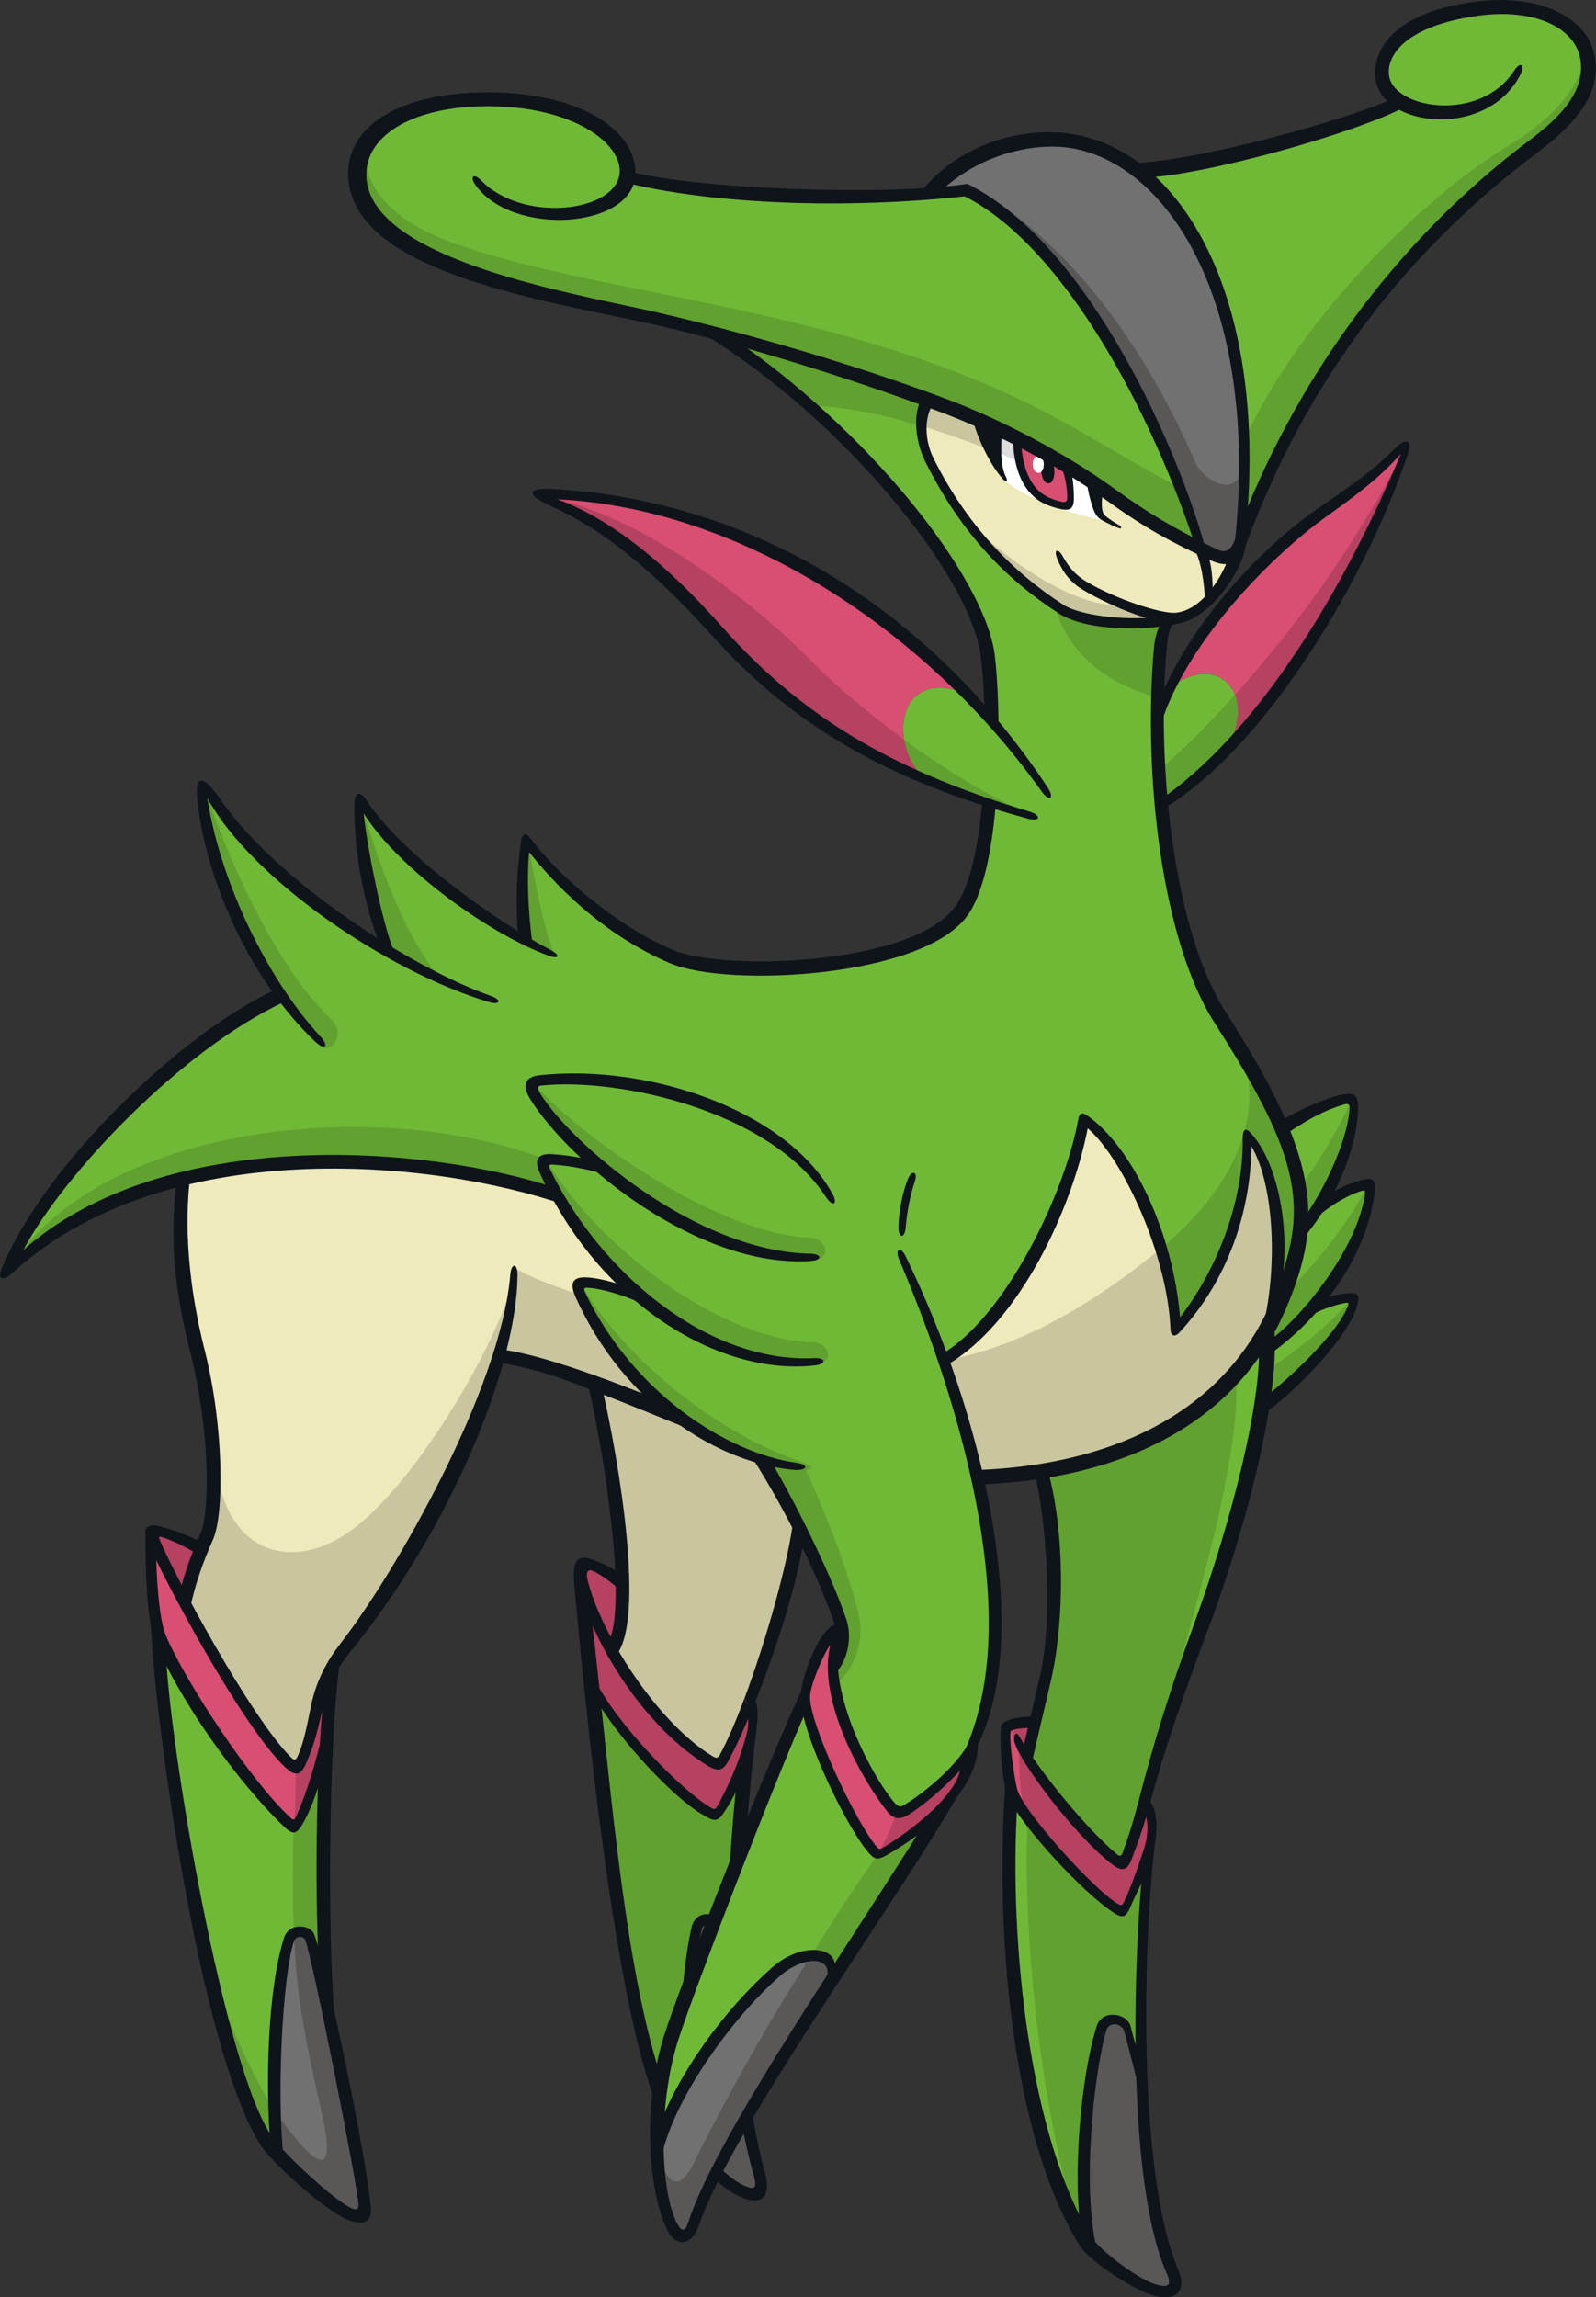 <?xml version="1.0" encoding="UTF-8" standalone="no"?>
<!-- Created with Inkscape (http://www.inkscape.org/) -->

<svg
   version="1.1"
   viewBox="0 0 124.15 178.65"
   id="svg116"
   sodipodi:docname="640.svg"
   inkscape:version="1.3 (0e150ed, 2023-07-21)"
   xmlns:inkscape="http://www.inkscape.org/namespaces/inkscape"
   xmlns:sodipodi="http://sodipodi.sourceforge.net/DTD/sodipodi-0.dtd"
   xmlns="http://www.w3.org/2000/svg"
   xmlns:svg="http://www.w3.org/2000/svg">
  <rect x="0" y="0" width="124.15" height="178.65" fill="#333333" stroke="none"/>
  <defs
     id="defs116" />
  <sodipodi:namedview
     id="namedview116"
     pagecolor="#505050"
     bordercolor="#eeeeee"
     borderopacity="1"
     inkscape:showpageshadow="0"
     inkscape:pageopacity="0"
     inkscape:pagecheckerboard="0"
     inkscape:deskcolor="#d1d1d1"
     inkscape:zoom="0.6605094"
     inkscape:cx="150.64131"
     inkscape:cy="63.587286"
     inkscape:window-width="1312"
     inkscape:window-height="431"
     inkscape:window-x="122"
     inkscape:window-y="48"
     inkscape:window-maximized="0"
     inkscape:current-layer="svg116" />
  <path
     d="M 95.382,58.318 C 97.89,53.947 94.809,50.65 91.011,53.445 l -0.587,1.303 c -0.041,1.828 0.125,5.65 0.249,7.561 1.039,-0.706 3.934,-2.913 4.709,-3.99"
     fill="#70b937"
     id="path1" />
  <path
     d="m 95.382,58.318 c 2.508,-4.371 -0.573,-7.668 -4.371,-4.873 1.549,-3.228 6.864,-10.395 11.46,-13.416 1.938,-1.274 5.674,-3.723 6.892,-5.44 -1.772,5.98 -7.114,16.679 -13.981,23.728"
     fill="#d84f71"
     id="path2" />
  <path
     d="m 88.852,13.26 c -0.138,0 -13.789,1.568 -13.789,1.568 -4.935,0.968 -20.384,0.646 -26.194,-1.107 0.046,-3.182 -3.782,-5.857 -10.1,-6.088 -6.319,-0.23 -10.421,2.039 -10.792,5.304 -0.461,4.058 3.79,6.781 10.515,8.9 4.242,1.337 13.743,3.136 17.847,4.289 12.88,9.015 19.596,19.51 20.448,24.945 0.973,6.202 0.558,16.3 -2.136,19.816 -3.676,4.798 -18.32,5.047 -21.062,4.175 -2.742,-0.872 -8.786,-4.113 -12.65,-9.845 -0.207,1.579 -0.498,5.733 -0.042,7.644 -4.901,-1.745 -11.259,-7.366 -12.879,-10.607 0.291,2.866 0.749,8.072 1.996,11.52 -3.573,-2.077 -10.349,-6.687 -14.17,-12.503 0.249,4.652 2.204,10.791 5.943,16.212 -7.81,3.24 -18.401,14.395 -21.205,21.25 11.777,-10.594 30.823,-9.525 42.663,-5.911 l 30.264,12.857 c 4.569,-3.158 8.744,-9.617 10.884,-18.444 2.721,1.225 7.083,10.074 6.958,16.118 2.027,-1.929 6.309,-9.299 5.541,-15.314 1.998,1.635 3.179,8.602 2.04,14.732 3.074,-5.982 3.497,-12.379 -3.158,-22.267 -5.816,-8.641 -5.982,-24.095 -4.985,-32.154 l 5.234,-5.483 c 4.404,-13.543 16.363,-27.139 24.261,-32.403 2.991,-1.994 3.862,-4.884 3.157,-6.647 -0.831,-2.077 -4.207,-3.678 -8.89,-3.157 -5.982,0.664 -8.557,4.487 -5.899,7.145 -3.573,1.911 -12.768,4.595 -19.802,5.455"
     fill="#70b937"
     id="path3" />
  <path
     d="m 72.162,15.303 c 0.748,0 2.056,-0.27 2.804,-0.395 8.599,3.635 17.078,21.548 18.532,27.696 1.246,0.81 3.018,1.565 3.178,-0.872 0.935,-14.207 -2.864,-24.915 -8.562,-28.859 -4.05,-2.804 -11.154,-3.178 -15.952,2.43"
     fill="#727171"
     id="path4" />
  <path
     d="m 72.012,31.015 c -0.644,1.565 -0.469,2.821 0.368,4.925 1.887,4.742 8.275,10.75 11.094,11.969 1.703,0.737 5.93,0.693 7.875,0.184 1.934,-0.506 4.059,-1.775 4.896,-5.156 -0.636,0.623 -1.753,0.525 -2.938,-0.205 -2.163,-1.335 -7.623,-4.72 -9.372,-5.963 -1.749,-1.243 -8.24,-4.695 -11.923,-5.754"
     fill="#efeabc"
     id="path5" />
  <path
     d="m 99.722,87.778 c 1.454,-0.914 4.778,-2.784 5.484,-2.285 0.706,0.499 -0.707,5.442 -2.41,8.059 1.454,-0.748 3.163,-1.569 3.656,-1.371 0.831,0.332 -1.204,6.232 -4.362,9.389 1.329,-0.416 2.703,-0.891 3.116,-0.54 0.831,0.706 -2.7,5.193 -6.938,8.267 0.249,-2.077 0.333,-4.694 0.333,-6.107 2.742,-4.196 3.365,-11.092 1.122,-15.412"
     id="path6"
     style="fill:#70b937" />
  <path
     d="m 98.602,103.188 c 0.54,5.276 -2.229,15.93 -5.068,23.222 -3.365,8.641 -4.828,15.604 -5.774,17.904 -0.291,0.707 -0.431,0.973 -1.288,0.167 -2.119,-1.994 -5.11,-5.281 -6.647,-8.063 2.493,-7.312 2.659,-16.488 1.122,-22.054 5.11,-0.229 14.207,-3.781 17.656,-11.175"
     id="path7"
     style="fill:#70b937" />
  <path
     d="m 89.092,144.808 c -0.623,1.122 -0.956,2.285 -1.163,2.991 -0.207,0.706 -0.574,1.113 -1.288,0.54 -2.326,-1.869 -6.273,-6.024 -7.976,-8.808 -0.956,10.469 1.329,29.578 5.982,35.104 -0.748,-7.063 0.035,-13.44 0.914,-16.824 0.365,-1.407 1.416,-0.789 1.703,-0.084 0.457,1.122 1.08,2.119 1.412,3.324 -0.166,-4.279 4.1e-4,-12.089 0.416,-16.243"
     id="path8"
     style="fill:#70b937" />
  <path
     d="m 80.482,133.858 c -0.623,0 -2.025,0.156 -2.15,0.468 -0.176,0.44 -0.093,3.863 0.498,5.297 0.592,1.433 6.379,7.738 7.81,8.724 0.634,0.436 1.059,0.427 1.257,-0.436 0.249,-1.091 1.05,-2.95 1.589,-4.206 0.654,-1.526 0.187,-2.648 -0.53,-3.365 -0.374,1.34 -0.966,3.085 -1.215,3.833 -0.249,0.748 -0.487,0.925 -1.278,0.187 -2.337,-2.181 -4.798,-5.297 -6.574,-8.132 0.125,-0.748 0.281,-1.651 0.592,-2.368"
     fill="#d84f71"
     id="path9" />
  <path
     d="m 98.902,103.028 c 0.825,-4.568 0.663,-12.906 -1.972,-14.77 0,4.784 -1.756,11.229 -5.297,15.019 -0.621,-5.219 -3.417,-13.854 -7.331,-16.339 -0.808,4.411 -4.433,14.748 -10.79,18.742 L 43.248,92.823 c -8.585,-2.779 -21.01,-3.776 -29.149,-0.981 -0.373,4.721 0.499,9.662 1.553,13.982 1.242,5.094 1.609,11.319 0.124,14.289 -0.559,1.118 -1.118,3.045 -1.429,4.411 1.677,3.293 7.663,13.507 8.698,12.86 0.497,-0.311 1.055,-2.36 1.553,-4.286 0.497,-1.926 0.888,-3.216 2.05,-4.722 4.411,-5.715 9.443,-14.041 12.176,-22.862 3.23,0.351 7.952,2.464 11.429,3.667 8.928,3.09 18.337,6.163 25.846,5.652 10.934,-0.746 18.203,-4.162 22.801,-11.805"
     fill="#efeabc"
     id="path10" />
  <path
     d="m 25.835,129.878 c -0.741,1.296 -1.371,3.482 -1.593,4.742 -0.223,1.26 -0.684,2.751 -1.195,2.758 -1.436,0.021 -9.735,-13.8 -11.292,-18.097 -0.112,2.408 0.18,6.67 0.778,8.262 1.112,2.964 8.966,14.45 10.375,14.45 0.667,0 2.149,-4.484 2.482,-6.114 0,-1.705 0.037,-4.038 0.445,-6.002"
     fill="#d84f71"
     id="path11" />
  <path
     d="m 25.523,134.978 c -0.733,2.665 -1.833,7.039 -2.615,7.017 -0.782,-0.022 -8.377,-9.682 -10.442,-14.812 -0.4,7.329 4.594,35.839 8.527,39.772 1.665,1.665 3.864,3.731 5.929,5.196 0.706,0.5 1.595,0.318 1.332,-1.333 -0.732,-4.597 -2.199,-12.257 -2.731,-14.789 -0.333,-7.062 -0.333,-13.79 0,-21.051"
     fill="#70b937"
     id="path12" />
  <path
     d="m 24.37,151.198 c -0.386,-1.39 -1.653,-1.343 -1.994,-0.076 -0.581,2.159 -1.496,11.174 -0.79,16.409 1.205,1.329 3.716,3.413 4.985,4.362 1.269,0.949 1.844,0.101 1.683,-1.077 -0.645,-4.739 -3.148,-16.972 -3.885,-19.618"
     fill="#727171"
     id="path13" />
  <path
     d="m 83.072,36.326 c -1.139,-0.724 -2.898,-1.758 -3.974,-2.329 0.045,0.993 0.25,2.01 0.536,2.808 1.221,0.564 2.449,1.174 3.694,1.837 0.003,-0.633 -0.08,-1.47 -0.257,-2.316"
     fill="#b64160"
     id="path14" />
  <path
     d="m 109.392,34.715 c -4.143,8.131 -8.857,14.331 -13.322,19.324 0.412,1.078 0.276,2.598 -0.688,4.279 5.366,-5.508 11.176,-15.347 14.01,-23.603"
     fill="#b64160"
     id="path15" />
  <path
     d="m 90.522,59.579 c 0.045,1.04 0.097,2.017 0.144,2.729 1.039,-0.706 3.935,-2.913 4.709,-3.99 0.965,-1.681 1.1,-3.201 0.689,-4.279 -2.108,2.357 -4.031,4.243 -5.541,5.541"
     fill="#61a12f"
     id="path16" />
  <path
     d="m 123.162,4.648 c -0.374,2.524 -2.96,4.964 -5.764,6.647 -6.668,4.002 -16.554,13.709 -20.708,23.18 0,2.326 0.295,3.726 -0.121,7.84 3.594,-11.362 14.158,-24.685 20.144,-28.943 2.804,-1.994 7.603,-5.11 6.45,-8.724"
     fill="#61a12f"
     id="path17" />
  <path
     d="m 75.372,14.414 c 10.337,5.613 15.839,17.506 17.663,21.639 0.565,1.281 3.643,3.179 3.672,-0.498 0.582,3.365 0.195,4.847 -0.178,6.343 -0.374,1.496 -1.371,1.828 -2.991,0.748 -1.371,-4.362 -8.162,-22.063 -18.165,-28.232"
     fill="#595857"
     id="path18" />
  <path
     d="m 71.932,30.937 c -4.657,-1.772 -10.404,-3.656 -15.441,-4.771 1.974,1.527 3.888,3.104 6.438,5.34 3.24,0.187 6.073,0.798 8.641,1.62 -0.113,-0.931 0.062,-1.337 0.362,-2.188"
     fill="#61a12f"
     id="path19" />
  <path
     d="m 77.122,33.062 c -1.444,-0.644 -3.222,-1.374 -5.195,-2.125 -0.3,0.85 -0.318,1.258 -0.204,2.188 1.901,0.609 3.684,1.215 5.546,1.994 -0.226,-1.234 -0.143,-1.405 -0.146,-2.057"
     id="path20"
     style="fill:#c9c59f" />
  <path
     d="m 74.862,39.992 c 3.159,3.602 9.074,7.341 12.042,7.002 1.711,0.669 2.329,0.775 3.949,1.066 -1.703,0.664 -5.932,0.573 -7.328,-0.125 -2.243,-1.122 -6.857,-5.002 -8.663,-7.943"
     id="path21"
     style="fill:#c9c59f" />
  <path
     d="m 96.942,88.238 c 0.112,3.78 -1.721,10.928 -5.538,15.158 0.029,-1.43 -0.403,-3.997 -1.093,-6.314 -4.4,3.628 -10.35,7.596 -16.88,8.721 -6.294,1.085 -28.832,-4.362 -33.426,-7.214 -0.122,1.71 -0.469,4.296 -1.341,7.037 0.561,-0.093 2.37,0.151 5.016,1.028 5.733,1.9 23.859,11.591 40.467,7 8.087,-2.236 12.738,-6.5 15.017,-11.276 0.935,-8.068 -0.72,-13.234 -2.221,-14.141"
     id="path22"
     style="fill:#c9c59f" />
  <path
     d="m 96.782,82.328 c 1.521,5.122 -1.309,10.5 -6.464,14.75 0.689,2.317 1.121,4.884 1.093,6.314 3.817,-4.229 5.651,-11.378 5.538,-15.158 1.501,0.907 3.156,6.073 2.221,14.14 3.481,-7.293 1.428,-15.779 -2.388,-20.046"
     id="path23"
     style="fill:#61a12f" />
  <path
     d="m 28.365,11.727 c 4.78e-4,3.437 2.975,5.662 6.29,6.938 11.283,4.345 30.961,4.975 47.17,13.663 3.913,2.097 7.537,4.416 9.742,5.454 0.519,1.297 1.645,3.813 1.974,4.865 -2.069,-0.958 -5.943,-3.282 -8.765,-5.243 -5.317,-3.696 -15.562,-8.04 -26.908,-10.893 -11.334,-2.85 -33.068,-4.927 -29.502,-14.783"
     id="path24"
     style="fill:#61a12f" />
  <path
     d="m 41.062,65.186 c 0.383,2.784 1.281,7.27 2.081,9.045 0.276,0.611 -2.36,-1.214 -2.36,-1.214 -0.173,-2.749 0,-6.787 0.279,-7.831"
     id="path25"
     style="fill:#61a12f" />
  <path
     d="m 28.113,62.506 c 0.87,3.098 3.098,10.163 6.195,13.609 -1.74,-0.87 -2.993,-1.357 -4.176,-2.192 -0.975,-2.437 -1.949,-8.18 -2.019,-11.416"
     id="path26"
     style="fill:#61a12f" />
  <path
     d="m 15.932,61.289 c 1.462,4.629 5.312,13.764 9.919,18.064 1.044,0.975 -0.077,2.863 -1.044,1.88 -3.933,-4.003 -9.014,-13.783 -8.875,-19.944"
     id="path27"
     style="fill:#61a12f" />
  <path
     d="m 0.812,98.548 c 6.854,-10.967 28.294,-13.451 41.629,-8.404 -0.062,0.498 0.125,1.496 0.935,2.68 -10.905,-3.116 -30.786,-4.994 -42.563,5.724"
     id="path28"
     style="fill:#61a12f" />
  <path
     d="m 46.142,107.748 c 1.273,4.799 3.375,16.982 1.468,20.394 1.476,3.379 5.132,7.325 7.583,8.82 0.745,0.456 0.919,0.15 1.246,-0.499 2.16,-4.279 5.151,-13.626 5.733,-17.904 -0.956,-1.745 -2.202,-4.071 -2.784,-5.027 -2.368,-0.748 -5.151,-2.16 -6.439,-3.282 -1.869,-0.831 -5.782,-2.451 -6.807,-2.502"
     fill="#c9c59f"
     id="path29" />
  <path
     d="m 48.422,123.008 c -0.798,-0.626 -1.857,-1.27 -2.688,-1.477 -0.729,-0.182 -0.71,0.314 -0.519,1.349 0.274,1.487 1.29,3.686 2.503,5.408 0.469,-0.978 0.743,-3.403 0.704,-5.28"
     id="path30"
     style="fill:#b64160" />
  <path
     d="m 44.942,121.638 c 0.032,2.961 0.369,7.838 1.016,9.034 1.565,2.895 6.336,8.643 9.308,10.403 0.452,0.267 0.63,-0.015 1.056,-0.743 0.473,-0.805 1.577,-3.418 1.968,-4.513 0.391,-1.094 0.417,-2.84 -0.13,-3.231 -0.548,1.448 -1.337,2.979 -1.724,3.875 -0.388,0.897 -0.739,0.777 -1.444,0.31 -3.011,-1.994 -8.604,-8.251 -10.051,-15.135"
     id="path31"
     style="fill:#b64160" />
  <path
     d="m 23.007,137.508 c 0,1.109 -4.78e-4,3.328 -0.185,4.576 0.762,-0.508 2.103,-4.322 2.588,-6.934 -0.023,-0.901 0.139,-4.137 0.37,-5.546 -0.624,1.317 -1.248,3.212 -1.479,4.622 -0.231,1.41 -0.693,2.705 -1.294,3.282"
     id="path32"
     style="fill:#b64160" />
  <path
     d="m 45.892,130.438 c 0.1,5.146 4.149,29.683 5.644,33.173 1.496,3.49 4.891,6.097 6.107,6.792 0.872,0.499 1.925,0.147 1.558,-1.122 -3.116,-10.78 -2.306,-26.358 -1.371,-32.652 -0.472,1.869 -1.126,3.053 -1.505,3.703 -0.626,1.071 -1.039,0.866 -1.611,0.41 -2.003,-1.602 -6.41,-5.497 -8.822,-10.304"
     fill="#61a12f"
     id="path33" />
  <path
     d="m 57.182,155.208 c -0.553,-1.381 -1.317,-4.62 -1.547,-5.31 -0.23,-0.69 -1.096,-0.998 -1.427,0.184 -1.197,4.281 -0.755,13.642 -0.34,17.048 1.243,1.289 3.131,3.13 4.189,3.453 1.058,0.322 1.519,-0.139 1.058,-1.519 -0.874,-2.624 -1.887,-9.851 -1.933,-13.856"
     fill="#595857"
     id="path34" />
  <path
     d="m 40.032,99.198 c -1.163,5.069 -7.94,16.767 -13.231,20.169 -4.362,2.804 -9.596,1.433 -10.115,-6.46 0.166,3.822 -0.333,6.149 -1.08,7.644 -0.748,1.496 -1.08,2.825 -1.329,3.821 1.807,3.718 7.886,13.371 8.732,13.141 0.74,-0.2 1.236,-3.457 1.612,-4.812 0.623,-2.243 0.962,-3.206 2.243,-4.736 6.107,-7.291 13.237,-22.838 13.169,-28.768"
     fill="#c9c59f"
     id="path35" />
  <path
     d="m 24.058,150.768 c 0.623,1.433 1.184,3.427 1.454,4.932 -0.159,-5.878 -0.159,-17.556 -0.318,-19.144 -0.635,2.304 -1.728,4.942 -2.372,5.529 -0.029,2.839 -0.085,5.457 0.05,8.331 0.429,-0.376 0.941,-0.211 1.186,0.352"
     fill="#61a12f"
     id="path36" />
  <path
     d="m 21.209,163.938 c -1.382,-2.268 -3.277,-6.249 -4.514,-9.741 0.614,4.434 2.183,9.789 4.563,12.935 -0.034,-1.055 -0.051,-2.127 -0.049,-3.193"
     fill="#61a12f"
     id="path37" />
  <path
     d="m 22.493,168.488 c 1.35,1.192 3.417,2.939 4.29,3.416 0.873,0.477 1.748,0.636 1.43,-1.112 -0.318,-1.748 -1.669,-10.405 -2.701,-15.092 -0.27,-1.504 -0.831,-3.498 -1.454,-4.932 -0.246,-0.564 -0.757,-0.728 -1.186,-0.352 0.082,1.737 0.192,3.573 0.504,5.597 0.472,3.055 0.893,4.88 1.664,8.353 0.954,4.293 0.327,5.436 -3.832,-0.434 -0.002,1.066 0.015,2.138 0.049,3.194 0.392,0.517 0.802,0.98 1.236,1.363"
     fill="#595857"
     id="path38" />
  <path
     d="m 105.212,85.448 c -1.038,2.201 -2.7,5.151 -4.237,6.979 0.208,1.081 0.125,2.16 0,3.199 2.035,-1.829 5.11,-7.893 4.237,-10.178"
     id="path39"
     style="fill:#61a12f" />
  <path
     d="m 106.412,92.008 c -1.038,2.533 -4.32,6.688 -6.397,8.433 -0.706,1.413 -1.163,2.326 -1.661,3.158 l 0.207,1.371 c 2.991,-1.911 9.139,-10.095 7.851,-12.961"
     id="path40"
     style="fill:#61a12f" />
  <path
     d="m 105.292,100.778 c -1.204,1.704 -4.736,4.57 -6.771,5.775 l -0.333,2.575 c 1.454,-0.913 7.228,-5.65 7.104,-8.35"
     id="path41"
     style="fill:#61a12f" />
  <path
     d="m 15.548,120.438 c -1.319,-0.829 -3.167,-1.561 -3.499,-1.35 -0.583,0.368 1.259,3.775 2.363,5.494 0.246,-1.105 0.644,-2.609 1.136,-4.143"
     id="path42"
     style="fill:#b64160" />
  <path
     d="m 78.492,134.118 c 0.278,0.716 0.584,1.474 0.92,2.088 l 0.584,-0.015 0.496,-2.277 c -0.555,-0.028 -1.372,0.073 -2,0.204"
     id="path43"
     style="fill:#b64160" />
  <path
     d="m 79.272,135.068 c -0.009,1.874 -0.021,4.279 0.481,5.886 2.804,3.614 5.209,5.717 6.556,7.107 0.736,0.758 1.064,0.66 1.608,-0.343 0.339,-0.623 1.196,-2.43 1.512,-3.905 0.338,-1.58 0.166,-3.156 -0.499,-3.614 -0.452,1.946 -0.806,3.124 -1.163,3.905 -0.416,0.913 -0.996,0.671 -1.454,0.249 -1.579,-1.455 -5.774,-6.273 -7.041,-9.285"
     id="path44"
     style="fill:#b64160" />
  <path
     d="m 96.112,106.828 c 0.65,6.498 -3.944,20.713 -5.328,26.251 -0.975,3.898 -2.168,9.406 -3.045,11.248 -0.312,0.654 -0.52,0.861 -1.433,0.031 -1.987,-1.806 -4.885,-5.178 -6.379,-7.872 2.15,-7.041 3.076,-15.246 1.02,-22.162 2.991,-0.249 11.388,-2.403 15.165,-7.495"
     fill="#61a12f"
     id="path45" />
  <path
     d="m 79.952,141.178 c -0.312,5.484 0.104,18.632 3.655,31.468 l 0.956,1.745 c -0.623,-5.318 0.097,-14.11 0.997,-16.41 0.494,-1.262 1.823,-0.973 1.99,-0.352 0.436,1.62 0.794,2.305 1.209,3.468 -0.291,-4.569 0.208,-14.539 0.374,-16.783 -0.43,1.724 -1.085,3.158 -1.288,3.49 -0.605,0.987 -0.809,0.949 -1.412,0.457 -1.122,-0.913 -5.234,-5.068 -6.481,-7.082"
     fill="#61a12f"
     id="path46" />
  <path
     d="m 88.762,161.098 c -0.659,-1.627 -0.555,-2.446 -1.209,-3.49 -0.526,-0.84 -1.587,-0.85 -1.99,0.374 -1.157,3.518 -1.564,12.402 -0.797,16.596 1.173,1.353 4.059,3.112 5.322,3.563 1.263,0.451 1.572,-0.448 1.128,-1.579 -1.669,-4.239 -2.481,-11.274 -2.453,-15.464"
     fill="#595857"
     id="path47" />
  <path
     d="m 82.192,47.519 c 1.065,3.551 4.237,5.795 7.914,6.73 -0.187,-1.807 -0.062,-4.798 0.607,-6.19 -1.761,0.661 -5.613,0.291 -8.521,-0.54"
     fill="#61a12f"
     id="path48" />
  <path
     d="m 86.312,40.569 c -2.827,-0.52 -7.22,-2.008 -8.309,-3.448 -0.626,-1.544 -0.708,-2.78 -0.667,-3.572 2.837,1.169 7.76,4.086 7.76,4.086 0.044,0.713 0.088,2.475 1.215,2.934"
     fill="#ffffff"
     id="path49" />
  <path
     d="m 76.912,33.125 c 0.226,0.125 1.971,1.223 2.205,1.317 0.052,0.7 0.134,1.269 0.187,1.503 -0.904,-0.397 -1.979,-0.919 -2.531,-1.145 z"
     fill="#dcdddd"
     id="path50" />
  <path
     d="M 92.972,42.426 C 89.801,32.676 82.975,19.274 75.042,15.268 65.701,16.279 55.526,15.883 48.682,14.213 l 0.203,-0.887 c 5.337,1.385 19.903,1.936 26.282,0.983 0.057,-0.008 0.116,0.004 0.168,0.029 9.588,4.824 16.538,21.18 18.487,28.502 z"
     id="path51"
     style="fill:#0f141b" />
  <path
     d="M 95.942,43.22 C 98.416,22.83 90.064,11.26 81.698,11.402 c -3.3,0.056 -6.604,1.482 -8.852,3.799 l -1.485,0.091 c 2.338,-3.27 6.406,-5.064 10.41,-5.011 9.362,0.124 16.872,11.803 15.193,30.46 z"
     id="path52"
     style="fill:#0f141b" />
  <path
     d="m 109.392,8.262 c -3.703,2.012 -15.465,5.347 -20.403,5.558 l -1.319,-1.137 c 4.371,0.095 16.316,-3.071 20.789,-5.039 z"
     id="path53"
     style="fill:#0f141b" />
  <path
     d="m 96.922,41.942 c 0.134,1.91 -2.729,6.332 -5.414,6.55 -1.305,0.109 -4.837,-1.155 -7.341,-2.667 -0.903,-0.545 -1.51,-1.338 -1.922,-2.36 -0.297,-0.737 0.044,-0.892 0.428,-0.195 0.443,0.805 0.987,1.458 1.852,1.972 2.292,1.363 5.806,2.495 6.905,2.409 2.012,-0.164 3.633,-2.707 4.183,-4.416 z"
     id="path54"
     style="fill:#0f141b" />
  <path
     d="m 93.742,46.763 c -0.066,-1.345 -0.253,-3.151 -0.984,-4.397 l 1.096,0.465 c 0.465,1.163 0.436,2.171 0.502,3.235 z"
     id="path55"
     style="fill:#0f141b" />
  <path
     d="m 72.792,31.193 c -0.783,0.702 -1.047,2.703 -0.166,4.469 2.541,5.09 6.08,8.792 10.102,11.374 1.314,0.844 4.982,1.285 7.752,0.896 l 1.504,0.475 c -2.789,0.732 -7.495,0.659 -9.589,-0.686 -4.657,-2.991 -7.911,-6.827 -10.406,-11.792 -0.894,-1.78 -0.965,-4.106 -0.195,-5.026 z"
     id="path56"
     style="fill:#0f141b" />
  <path
     d="m 75.672,32.571 c 0.239,1.218 1.316,3.565 2.344,4.687 0.286,0.313 0.412,0.17 0.236,-0.173 -0.475,-0.928 -0.368,-2.332 -0.322,-3.598 -0.457,-0.233 -1.59,-0.618 -2.258,-0.917"
     id="path57"
     style="fill:#0f141b" />
  <path
     d="m 85.792,38.047 c -0.072,0.806 -0.215,1.736 0.197,2.077 0.311,0.257 0.711,0.514 1.026,0.69 0.303,0.169 0.238,0.338 0.006,0.255 -0.345,-0.123 -0.796,-0.338 -1.258,-0.592 -0.346,-0.19 -0.532,-0.401 -0.712,-0.88 -0.275,-0.734 -0.481,-1.691 -0.551,-2.465 0.502,0.323 0.737,0.502 1.292,0.915"
     id="path58"
     style="fill:#0f141b" />
  <path
     d="m 40.302,72.838 c -0.222,-2.801 -0.088,-5.163 0.216,-7.35 0.084,-0.604 0.322,-0.855 0.721,-0.325 2.423,3.222 7.035,7.019 11.153,8.729 4.05,1.682 18.795,1.129 21.966,-3.465 2.703,-3.915 2.42,-15.637 1.936,-19.407 -0.798,-6.233 -10.763,-18.52 -21.754,-25.169 l 2.289,0.338 c 10.524,7.082 19.764,18.599 20.55,24.737 0.491,3.833 0.714,16.172 -2.063,20.195 -3.393,4.914 -18.687,5.699 -23.172,3.794 -5.514,-2.342 -9.231,-6.443 -10.991,-8.655 -0.176,2.243 -0.064,4.544 0.239,6.935 z"
     id="path59"
     style="fill:#0f141b" />
  <path
     d="m 29.565,73.538 c -1.225,-3.182 -1.99,-6.928 -2.009,-10.832 -0.004,-1.192 0.432,-1.27 0.987,-0.426 2.76,4.204 10.071,9.384 14.289,11.597 0.794,0.417 0.669,0.746 -0.175,0.438 -4.464,-1.629 -11.552,-6.636 -14.375,-11.064 0.377,3.19 1.459,8.518 2.405,10.856 z"
     id="path60"
     style="fill:#0f141b" />
  <path
     d="m 24.536,81.018 c -5.101,-4.823 -8.47,-12.509 -9.174,-18.635 -0.271,-2.364 0.509,-2.073 1.809,-0.178 4.287,6.249 14.803,13.066 21.025,15.247 0.873,0.306 0.72,0.734 -0.169,0.469 -7.858,-2.346 -18.434,-9.52 -21.899,-15.862 0.906,5.987 4.333,13.697 8.809,18.562 0.71,0.772 0.305,1.065 -0.401,0.397"
     id="path61"
     style="fill:#0f141b" />
  <path
     d="M 43.962,93.708 C 33.835,90.19 12.787,88.063 0.83,99.11 c -0.442,0.408 -1.115,0.541 -0.694,-0.48 3.327,-8.08 14.117,-18.477 21.525,-21.774 l 0.543,1.006 c -8.069,3.73 -17.214,13.397 -20.389,19.343 11.016,-9.718 31.282,-8.181 41.518,-4.799 z"
     id="path62"
     style="fill:#0f141b" />
  <path
     d="m 14.816,91.288 c -0.517,4.011 -0.156,8.734 1.124,13.782 1.457,5.752 1.523,12.624 0.633,14.646 -0.833,1.893 -1.363,3.42 -1.784,5.336 l -0.787,-1.262 c 0.429,-1.713 0.803,-2.71 1.597,-4.533 0.728,-1.671 0.754,-7.951 -0.772,-13.974 -1.423,-5.616 -1.58,-9.294 -1.065,-13.802 z"
     id="path63"
     style="fill:#0f141b" />
  <path
     d="m 25.11,132.838 c -0.47,1.986 -0.677,2.879 -1.301,4.292 -0.447,1.014 -0.87,1.035 -1.703,0.228 -3.365,-3.261 -9.499,-14.743 -10.643,-17.543 -0.404,-0.989 -0.005,-1.402 1.051,-1.105 0.886,0.247 2.391,0.745 3.325,1.343 l -0.301,0.914 c -0.888,-0.568 -2.177,-1.219 -3.023,-1.456 -0.113,-0.032 -0.181,0.015 -0.117,0.171 1.186,2.902 7.188,13.973 10.227,16.965 0.283,0.278 0.381,0.267 0.561,-0.141 0.405,-0.919 0.623,-1.947 1.012,-3.863 0.39,-1.921 1.24,-3.494 2.298,-4.852 4.23,-5.429 12.455,-19.761 13.196,-28.649 0.08,-0.964 0.571,-0.938 0.565,0.028 -0.046,7.068 -5.176,19.652 -12.943,29.212 -1.065,1.311 -1.727,2.436 -2.204,4.456"
     id="path64"
     style="fill:#0f141b" />
  <path
     d="m 25.426,136.438 c -0.496,2.244 -1.102,4.01 -1.829,5.305 -0.54,0.963 -0.832,0.941 -1.48,0.327 -3.699,-3.517 -8.248,-10.025 -10.079,-14.488 -0.643,-1.566 -0.751,-6.069 -0.716,-8.513 l 0.814,0.943 c -0.008,2.211 0.206,5.86 0.767,7.181 1.522,3.588 6.624,11.352 9.713,14.185 0.184,0.169 0.292,0.165 0.389,-0.047 0.927,-2.01 1.924,-5.391 2.411,-8.203 z"
     id="path65"
     style="fill:#0f141b" />
  <path
     d="m 24.822,153.308 c -0.404,-7.353 -0.163,-17.507 0.483,-22.745 l 1.238,-1.988 c -1.001,5.787 -1.203,24.296 -0.248,31.027 z"
     id="path66"
     style="fill:#0f141b" />
  <path
     d="m 38.872,104.928 c 1.966,0.219 4.812,1.108 7.428,2.042 4.942,1.764 10.786,4.39 12.915,5.044 14.316,4.407 33.642,3.486 39.723,-10.882 2.981,-7.043 2.402,-10.865 -4.466,-21.603 -4.117,-6.437 -5.561,-19.262 -4.716,-29.057 0.069,-0.798 0.241,-1.549 0.648,-2.137 l 1.028,-0.154 c -0.49,0.676 -0.582,1.196 -0.678,2.284 -0.827,9.415 0.636,22.083 4.596,28.245 7.29,11.342 7.637,16.118 4.705,23.009 -6.429,15.119 -26.611,15.741 -41.065,11.455 -2.28,-0.675 -8.125,-3.229 -12.999,-5.082 -2.867,-1.184 -5.507,-1.929 -7.431,-2.142 z"
     id="path67"
     style="fill:#0f141b" />
  <path
     d="m 90.632,61.921 c 8.056,-5.819 14.448,-17.368 18.333,-26.615 -1.789,1.939 -3.117,2.944 -5.847,4.906 -4.097,2.944 -10.41,9.272 -12.658,15.617 l -0.101,-1.823 c 2.567,-5.874 7.708,-11.375 12.072,-14.4 3.236,-2.243 4.374,-3.03 6.025,-4.681 0.867,-0.867 1.462,-0.84 1.043,0.42 -3.107,9.33 -10.704,22.377 -18.751,27.394 z"
     id="path68"
     style="fill:#0f141b" />
  <path
     d="m 69.892,95.388 c 0.026,-1.245 0.343,-2.776 0.744,-3.727 0.294,-0.7 0.775,-0.543 0.537,0.176 -0.375,1.145 -0.616,2.355 -0.717,3.596 -0.076,0.924 -0.583,0.881 -0.564,-0.045"
     id="path69"
     style="fill:#0f141b" />
  <path
     d="m 47.302,127.728 c 1.538,-2.591 -0.238,-14.72 -1.714,-20.719 0,0 1.122,0.353 1.145,0.455 1.522,6.495 3.436,18.476 1.207,21.246 z"
     id="path70"
     style="fill:#0f141b" />
  <path
     d="m 53.322,166.428 c -0.65,-4.544 -0.546,-12.107 0.474,-16.548 0.305,-1.326 1.905,-1.34 2.212,-0.195 0.304,1.13 0.796,3.704 1.163,4.549 l -0.119,2.276 c -0.499,-1.129 -1.426,-5.291 -1.753,-6.451 -0.149,-0.528 -0.633,-0.371 -0.708,-0.045 -1.042,4.541 -0.885,13.059 -0.156,17.598 z"
     id="path71"
     style="fill:#0f141b" />
  <path
     d="m 98.152,103.588 c 1.278,-4.892 0.985,-11.373 -0.802,-14.444 -0.057,5.006 -1.785,10.339 -5.579,14.452 -0.388,0.42 -0.702,0.316 -0.723,-0.226 -0.211,-5.63 -3.619,-13.186 -6.436,-15.631 -1.167,6.06 -5.237,15.158 -11.077,18.483 l -0.303,-0.908 c 4.937,-2.832 9.624,-12.507 10.652,-18.309 0.075,-0.425 0.284,-0.544 0.685,-0.263 3.517,2.471 6.665,9.074 7.226,15.698 2.97,-3.829 4.937,-9.152 4.873,-13.832 -0.011,-0.663 0.149,-1.007 0.598,-0.53 2.423,2.577 3.373,8.895 2.068,13.446 z"
     id="path72"
     style="fill:#0f141b" />
  <path
     d="m 80.272,137.028 c 0.298,-1.341 1.432,-6.068 1.588,-6.821 0.876,-4.21 1.041,-10.905 -0.385,-16.014 l -1.024,0.144 c 1.076,4.614 1.377,11.557 0.514,15.707 -0.121,0.577 -1.014,4.312 -1.393,5.973 0.324,0.266 0.455,0.588 0.7,1.012"
     id="path73"
     style="fill:#0f141b" />
  <path
     d="m 93.962,126.738 c 3.065,-8.177 5.837,-18.869 5.089,-24.072 l -1.151,1.268 c 0.414,4.65 -2.108,14.376 -5.032,22.399 -1.907,5.231 -3.135,9.214 -4.316,13.796 -0.031,0.122 -0.06,0.233 -0.09,0.347 0.252,0.095 0.504,0.385 0.755,0.625 0.066,-0.231 0.134,-0.475 0.207,-0.746 1.224,-4.527 2.55,-8.318 4.537,-13.616"
     id="path74"
     style="fill:#0f141b" />
  <path
     d="m 89.192,139.848 c 0.758,0.504 1.055,2.182 0.434,4.452 -0.39,1.424 -1.181,2.782 -1.624,3.841 -0.457,1.093 -0.675,1.122 -1.788,0.313 -2.61,-1.898 -7.41,-7.22 -7.939,-9.098 -0.382,-1.355 -0.542,-4.467 -0.402,-5.116 0.116,-0.537 1.537,-0.789 2.614,-0.742 l -0.143,0.867 c -0.737,0 -1.599,0.103 -1.701,0.237 -0.204,0.267 0.208,3.421 0.473,4.511 0.413,1.694 6.087,7.981 7.898,8.973 0.184,0.098 0.286,0.091 0.405,-0.156 0.544,-1.124 0.989,-2.42 1.52,-3.992 0.478,-1.411 0.398,-2.77 -0.12,-3.312 z"
     id="path75"
     style="fill:#0f141b" />
  <path
     d="m 89.932,142.608 c -1.035,7.976 -1.504,26.296 1.722,33.907 0.714,1.683 -0.205,2.598 -2.228,1.895 -1.337,-0.465 -4.659,-2.524 -5.446,-3.789 -5.343,-8.584 -6.644,-24.66 -5.732,-36.563 l 0.89,2.16 c -0.692,11.062 1.025,26.054 5.769,33.733 0.701,1.134 3.602,3.211 4.81,3.632 1.244,0.431 1.427,0.075 1.058,-0.747 -3.095,-6.904 -2.685,-23.772 -1.852,-31.985 z"
     id="path76"
     style="fill:#0f141b" />
  <path
     d="m 84.172,173.978 c -0.805,-4.446 -0.108,-12.481 1.139,-16.418 0.423,-1.335 2.373,-1.017 2.642,0.022 0.178,0.691 0.341,1.428 0.879,3.042 l -0.037,2.716 c -0.431,-2.002 -0.999,-4.014 -1.326,-5.321 -0.033,-0.132 -0.095,-0.244 -0.176,-0.335 -0.355,-0.396 -1.069,-0.37 -1.237,0.216 -1.074,3.756 -1.907,12.974 -0.647,17.305 z"
     id="path77"
     style="fill:#0f141b" />
  <path
     d="m 100.582,95.828 c 2.175,-2.55 4.269,-7.088 4.397,-9.628 0.017,-0.321 -0.078,-0.412 -0.472,-0.296 -1.511,0.444 -2.929,1.215 -4.964,2.617 l -0.403,-1.034 c 1.542,-1.037 3.849,-2.07 5.242,-2.362 1.085,-0.227 1.35,0.111 1.254,1.43 -0.231,3.291 -2.075,7.584 -5.087,10.643 z"
     id="path78"
     style="fill:#0f141b" />
  <path
     d="m 98.542,104.408 c 3.002,-2.12 7.151,-7.626 7.647,-11.615 0.025,-0.204 -0.061,-0.248 -0.283,-0.178 -1.243,0.39 -2.851,1.352 -4.238,2.763 l 0.898,-1.921 c 0.937,-0.722 1.89,-1.258 3.144,-1.628 1.037,-0.306 1.37,-0.213 1.213,0.981 -0.692,5.269 -4.533,10.047 -8.381,12.657 z"
     id="path79"
     style="fill:#0f141b" />
  <path
     d="m 98.172,108.828 c 2.303,-1.759 5.962,-5.247 6.692,-7.305 0.067,-0.191 0.016,-0.236 -0.177,-0.204 -1.107,0.184 -2.478,0.735 -3.639,1.494 l 1,-1.472 c 0.875,-0.42 1.811,-0.671 2.724,-0.762 0.941,-0.092 1.019,0.157 0.779,1.025 -0.614,2.217 -4.467,6.424 -7.534,8.563 z"
     id="path80"
     style="fill:#0f141b" />
  <path
     d="m 88.462,140.468 c -0.345,1.325 -0.603,2.119 -1.125,3.594 -0.106,0.3 -0.246,0.304 -0.429,0.155 -2.202,-1.803 -6.043,-6.412 -7.645,-9.235 -0.232,-0.41 -0.488,0.03 -0.334,0.547 0.477,1.601 4.702,7.255 7.605,9.469 0.793,0.604 1.179,0.413 1.488,-0.405 0.533,-1.416 0.818,-2.178 1.195,-3.499 -0.252,-0.24 -0.503,-0.53 -0.756,-0.625"
     id="path81"
     style="fill:#0f141b" />
  <path
     d="m 58.542,131.858 -0.553,0.911 c 0.26,0.756 0.308,1.298 0.026,2.318 -0.595,2.162 -1.412,3.905 -2.223,5.377 -0.13,0.237 -0.226,0.265 -0.46,0.132 -2.252,-1.276 -7.405,-6.574 -9.09,-10.022 -0.056,-0.115 -0.243,0.544 -0.153,1.171 2.286,3.891 6.529,8.238 8.603,9.391 0.746,0.414 1.038,0.636 1.537,-0.067 1.122,-1.578 1.62,-3.157 2.218,-5.101 0.423,-1.376 0.816,-3.163 0.094,-4.111"
     id="path82"
     style="fill:#0f141b" />
  <path
     d="m 61.752,117.868 c -0.359,3.373 -2.116,9.598 -3.845,14.217 0.175,0.319 0.314,0.673 0.584,0.898 1.742,-4.226 3.557,-9.832 4.063,-13.448 z"
     id="path83"
     style="fill:#0f141b" />
  <path
     d="m 59.482,168.858 c -2.34,-8.364 -2.166,-22.093 -0.612,-34.544 l -1.443,3.114 c -1.395,12.21 -1.001,23.895 1.173,31.635 0.271,0.962 0.234,1.297 -0.636,0.932 -1.923,-0.801 -5.028,-4.552 -5.853,-6.58 -3.785,-9.294 -4.813,-27.962 -6.388,-40.022 -0.158,-1.205 -0.09,-1.506 0.612,-1.125 0.743,0.403 1.677,1.142 2.053,1.551 l 0.179,-1.165 c -0.547,-0.575 -2.403,-1.466 -3.044,-1.51 -0.672,-0.047 -1,0.39 -0.847,2.111 0.923,10.312 3.126,32.414 6.485,40.675 0.872,2.144 4.382,6.059 6.465,6.928 1.618,0.676 2.426,0.037 1.857,-1.998"
     id="path84"
     style="fill:#0f141b" />
  <path
     d="m 57.902,132.088 c -0.668,1.785 -1.332,3.33 -1.909,4.378 -0.126,0.227 -0.239,0.3 -0.547,0.115 -4.481,-2.698 -9.107,-10.132 -9.853,-14.255 -0.225,0.285 -0.422,0.791 -0.597,1.104 1.457,5.103 5.46,11.083 10.046,13.876 0.814,0.495 1.199,0.382 1.581,-0.312 0.562,-1.02 1.207,-2.417 1.864,-4.008 -0.27,-0.224 -0.408,-0.579 -0.584,-0.898"
     id="path85"
     style="fill:#0f141b" />
  <path
     d="m 21.05,166.958 c -0.42,-4.781 -0.246,-12.172 1.039,-16.253 0.394,-1.25 2.065,-1.037 2.356,-0.279 1.045,2.716 4.107,17.571 4.405,21.285 0.1,1.237 -0.736,1.361 -1.887,0.872 -1.675,-0.712 -5.807,-4.363 -6.703,-5.78 -4.822,-7.617 -8.399,-34.245 -8.543,-41.008 l 1.167,2.281 c 0.194,7.245 4.55,32.777 8.282,38.092 0.908,1.295 4.798,4.929 6.16,5.539 0.392,0.175 0.571,0.146 0.558,-0.273 -0.042,-1.356 -3.575,-19.163 -4.138,-20.569 -0.129,-0.325 -0.738,-0.359 -0.892,0.118 -0.862,2.671 -1.369,12.013 -0.777,16.904 z"
     id="path86"
     style="fill:#0f141b" />
  <path
     d="m 79.182,34.208 c -0.173,3.89 2.942,5.547 3.977,5.088 0.313,-0.139 0.139,-1.91 -0.208,-3.056 -0.938,-0.677 -2.432,-1.528 -3.769,-2.032"
     fill="#d84f71"
     id="path87" />
  <path
     d="m 81.442,35.616 c -0.292,0.029 -0.486,0.423 -0.449,0.965 0.034,0.518 0.224,1.006 0.56,1.006 0.335,-7.99e-4 0.5,-0.49 0.463,-1.052 -0.032,-0.476 -0.28,-0.947 -0.574,-0.918"
     fill="#0f141b"
     id="path88" />
  <path
     d="m 80.742,35.466 c -0.21,0.006 -0.417,0.248 -0.405,0.651 0.012,0.387 0.171,0.647 0.446,0.655 0.275,0.007 0.424,-0.352 0.413,-0.691 C 81.186,35.725 80.984,35.458 80.742,35.466"
     fill="#ffffff"
     id="path89" />
  <path
     d="m 83.192,36.31 c 0.302,0.854 0.317,1.554 0.342,2.258 0.032,0.889 -0.177,1.199 -1.012,1.021 -0.655,-0.14 -1.37,-0.395 -1.854,-0.762 -1.216,-0.92 -1.875,-2.613 -1.868,-4.892 l 0.636,0.309 c 0.048,1.621 0.448,2.99 1.279,3.841 0.498,0.51 1.197,0.788 1.941,0.947 0.235,0.051 0.358,-0.083 0.362,-0.319 0.015,-0.798 -0.188,-1.769 -0.582,-2.84 z"
     fill="#0f141b"
     id="path90" />
  <path
     d="m 94.112,43.547 c -3.149,-1.441 -5.194,-2.584 -8.055,-4.651 -3.63,-2.622 -8.425,-5.176 -12.86,-6.839 -7.598,-2.849 -17.064,-5.763 -24.238,-7.234 -9.139,-1.873 -21.837,-4.318 -21.875,-11.281 -0.022,-4.041 4.477,-6.361 10.846,-6.361 7.261,0 11.566,2.983 11.498,6.324 -0.087,4.295 -9.566,4.934 -12.44,0.882 -0.467,-0.659 -0.133,-0.949 0.428,-0.37 3.276,3.383 10.534,2.461 10.784,-0.56 0.19,-2.288 -3.577,-5.195 -10.27,-5.195 -5.598,0 -9.431,2.132 -9.431,5.315 0,6.003 13.335,8.726 20.663,10.287 7.206,1.535 16.785,4.284 24.408,7.143 4.48,1.68 9.378,4.298 13.047,6.948 2.829,2.044 4.553,3.03 7.845,4.674 0.787,0.393 1.223,0.364 1.636,-0.755 4.433,-12.031 12.382,-23.075 22.799,-30.905 2.012,-1.512 4.533,-3.662 4.025,-6.421 -0.463,-2.509 -3.746,-3.9 -7.906,-3.326 -5.89,0.812 -7.21,3.231 -6.955,4.715 0.44,2.553 7.126,3.621 9.741,-0.466 0.435,-0.679 0.854,-0.457 0.497,0.268 -2.489,5.058 -10.758,4.253 -11.288,0.437 -0.31,-2.229 1.322,-5.252 7.887,-6.06 4.932,-0.606 8.611,1.262 9.16,4.261 0.506,2.765 -1.275,5.098 -4.471,7.493 -10.861,8.142 -18.246,18.495 -22.641,30.425 -0.618,1.676 -1.483,1.873 -2.836,1.254"
     fill="#0f141b"
     id="path91" />
  <path
     d="m 74.812,53.803 c -5.088,-1.72 -5.59,4.013 -3.082,6.521 1.824,1.029 6.937,2.76 8.554,3.148 1.038,0.249 2.078,-0.358 1.163,-1.745 -1.371,-2.077 -4.422,-6.085 -6.635,-7.924"
     fill="#70b937"
     id="path92" />
  <path
     d="m 71.732,60.324 c -2.508,-2.508 -2.006,-8.241 3.082,-6.521 -8.365,-9.527 -21.286,-15.547 -32.419,-15.174 4.509,1.866 9.528,6.056 11.571,8.543 3.82,4.651 10.894,10.911 17.767,13.152"
     fill="#d84f71"
     id="path93" />
  <path
     d="m 70.142,97.698 c -0.514,-1.413 -3.533,-3.469 -5.524,-4.432 -2.826,-5.909 -14.328,-10.167 -22.354,-9.314 -1.04,0.111 -0.965,0.62 -0.513,1.414 0.625,1.098 3.34,4.239 4.753,5.203 -1.386,-0.179 -3.069,-0.387 -3.567,-0.428 -0.499,-0.041 -0.917,0.209 -0.581,0.956 0.913,2.036 3.904,7.146 7.436,9.68 -1.496,-0.498 -2.949,-0.831 -3.988,-0.997 -0.58,-0.093 -0.947,0.103 -0.581,1.038 1.994,5.11 8.682,11.59 14.332,12.754 2.077,3.988 4.533,8.778 5.774,12.255 0.415,1.163 0.291,2.741 -0.54,3.655 -0.042,3.365 3.74,11.318 5.192,11.383 0.914,0.042 5.138,-3.162 6.231,-6.107 2.243,-6.044 2.43,-18.569 -6.069,-37.059"
     fill="#70b937"
     id="path94" />
  <path
     d="m 72.362,141.808 c -1.682,1.184 -3.374,2.531 -3.988,2.368 -0.935,-0.249 -4.86,-7.727 -5.67,-11.839 -2.555,5.546 -9.679,22.723 -10.593,26.545 -0.685,2.866 -1.184,5.857 -1.059,8.349 1.869,-5.484 6.734,-12.083 9.908,-14.331 1.496,-1.059 3.178,-1.122 3.863,0.685 2.056,-3.053 4.923,-7.54 7.54,-11.777"
     fill="#70b937"
     id="path95" />
  <path
     d="m 65.332,126.808 c -0.598,0.184 -1.242,0.644 -1.657,1.657 -0.414,1.012 -1.016,2.377 -0.874,3.544 0.414,3.407 4.46,11.896 5.498,12.093 1.038,0.198 6.838,-4.036 7.069,-7.536 -1.796,1.934 -3.975,3.559 -4.741,3.959 -0.645,0.337 -1.155,0.478 -1.795,-0.414 -2.578,-3.591 -5.11,-10.588 -3.499,-13.304"
     fill="#d84f71"
     id="path96" />
  <path
     d="m 64.792,153.948 c -0.167,-2.202 -2.67,-2.587 -4.736,-0.582 -2.825,2.742 -7.644,8.516 -9.077,13.793 0.353,2.533 0.698,4.663 1.309,6.107 0.457,1.08 1.319,0.828 1.787,-0.374 1.952,-5.027 8.101,-15.537 10.718,-18.943"
     fill="#727171"
     id="path97" />
  <path
     d="m 42.272,38.604 c 3.24,1.205 9.025,5.317 11.695,8.567 3.821,4.651 10.894,10.912 17.767,13.152 C 70.993,59.582 70.517,58.558 70.342,57.529 67.422,55.391 64.81,53.141 63.048,51.341 58.6,46.799 49.697,39.882 42.272,38.604"
     fill="#b64160"
     id="path98" />
  <path
     d="m 71.732,60.324 c 1.823,1.029 6.937,2.76 8.553,3.148 0.125,0.03 0.25,0.047 0.371,0.052 -3.325,-1.315 -7.016,-3.578 -10.317,-5.995 0.175,1.029 0.651,2.053 1.392,2.795"
     id="path99"
     style="fill:#61a12f" />
  <path
     d="m 41.472,84.158 c 3.273,3.967 14.299,11.838 21.533,12.094 1.391,0.049 1.822,1.833 -0.061,1.742 -10.158,-0.496 -21.472,-10.513 -21.472,-13.835"
     id="path100"
     style="fill:#61a12f" />
  <path
     d="m 42.442,90.138 c 4.458,7.369 14.006,14.114 20.8,14.246 1.259,0.024 1.851,1.644 -0.034,1.8 -8.368,0.691 -19.653,-9.586 -20.766,-16.046"
     id="path101"
     style="fill:#61a12f" />
  <path
     d="m 45.222,99.858 c 2.7,4.902 9.591,11.108 16.451,13.567 1.956,0.701 1.952,0.999 0.067,0.843 -6.675,-0.552 -16.061,-9.425 -16.518,-14.41"
     id="path102"
     style="fill:#61a12f" />
  <path
     d="m 62.602,114.098 c 1.81,4.04 3.306,7.862 4.178,11.351 0.43,1.722 0,4.113 -1.787,5.525 -0.332,-1.08 -0.291,-3.198 0.457,-4.736 -1.62,-4.195 -3.905,-9.098 -6.107,-12.754 1.039,0.374 2.178,0.529 3.259,0.613"
     id="path103"
     style="fill:#61a12f" />
  <path
     d="m 69.792,140.798 c -0.374,1.122 -0.81,2.181 -1.558,3.49 1.558,-0.685 5.982,-3.24 7.353,-8.163 -2.119,2.368 -4.673,4.798 -5.795,4.673"
     fill="#b64160"
     id="path104" />
  <path
     d="m 71.912,141.988 c -1.433,1.371 -2.929,2.119 -3.676,2.306 -1.366,1.867 -3.211,4.683 -5.128,7.761 0.813,-0.005 1.349,0.47 1.679,1.46 0.502,-0.799 0.972,-1.534 1.392,-2.179 3.49,-5.359 4.736,-7.228 5.733,-9.347"
     fill="#61a12f"
     id="path105" />
  <path
     d="m 63.112,152.048 c -4.343,6.758 -8.002,13.781 -9.142,16.167 -0.846,1.772 -2.181,2.617 -2.929,-1.807 -0.062,3.427 0.623,5.484 1.246,6.73 0.623,1.246 1.469,0.781 1.932,-0.499 1.425,-3.947 6.899,-13.291 10.572,-19.132 -0.33,-0.991 -0.866,-1.465 -1.679,-1.46"
     fill="#595857"
     id="path106" />
  <path
     d="m 75.002,136.258 c 1.301,-2.866 2.005,-6.459 1.902,-10.854 -0.179,-7.678 -2.625,-17.253 -6.973,-27.487 -0.338,-0.796 0.138,-1.01 0.515,-0.232 4.768,9.842 7.274,19.945 7.455,27.695 0.105,4.491 -0.656,8.14 -2.034,10.686 z"
     id="path107"
     style="fill:#0f141b" />
  <path
     d="m 51.692,102.348 c -1.942,-1.282 -4.497,-2.101 -5.966,-2.206 -0.307,-0.02 -0.34,0.092 -0.218,0.35 3.744,7.86 11.055,12.496 16.414,13.259 0.983,0.14 0.956,0.565 -0.025,0.565 -0.009,0 -0.018,-0.001 -0.027,-0.001 -5.971,-0.495 -13.324,-5.065 -17.094,-13.438 -0.535,-1.19 -0.17,-1.615 0.965,-1.533 1.177,0.085 2.813,0.579 4.128,1.195 z"
     id="path108"
     style="fill:#0f141b" />
  <path
     d="m 64.732,128.508 c 0.373,-0.822 0.475,-1.317 0.142,-2.337 -0.94,-2.876 -3.573,-8.484 -6.369,-12.823 l 1.535,0.389 c 2.287,3.919 4.829,9.308 5.79,12.175 0.475,1.416 0.129,3.137 -0.8,4.17 z"
     id="path109"
     style="fill:#0f141b" />
  <path
     d="m 64.592,127.888 c -0.66,0.97 -1.49,3.063 -1.574,3.941 -0.188,1.97 3.546,9.852 5.142,11.747 0.2,0.236 0.286,0.251 0.499,0.125 2.203,-1.315 5.578,-3.951 6.015,-6.001 -1.355,1.441 -2.853,2.698 -3.943,3.383 -0.678,0.426 -1.185,0.45 -1.701,-0.196 -1.913,-2.39 -5.523,-8.684 -4.437,-12.999 m 2.858,16.051 c -1.689,-2.027 -5.352,-9.585 -5.165,-12.2 0.116,-1.613 1.839,-6.126 3.148,-5.301 l 0.124,0.353 c -1.636,4.006 2.182,11.269 4.051,13.429 0.238,0.275 0.404,0.331 0.685,0.166 1.256,-0.737 3.809,-2.703 4.992,-4.694 0.4,-0.669 0.841,-0.447 0.779,0.328 -0.257,3.187 -3.701,6.355 -7.167,8.287 -0.692,0.385 -0.907,0.283 -1.449,-0.367"
     id="path110"
     style="fill:#0f141b" />
  <path
     d="m 74.792,139.118 c -4.723,8.431 -17.813,26.211 -20.416,33.93 -0.551,1.633 -1.798,1.698 -2.423,0.464 -1.62,-3.197 -1.961,-10.066 -0.262,-15.32 1.314,-4.06 7.864,-20.861 10.939,-27.338 l 0.188,1.946 c -2.392,5.287 -8.767,21.844 -10.032,25.757 -1.629,5.039 -1.451,11.949 -0.063,14.446 0.337,0.606 0.6,0.477 0.804,-0.159 2.186,-6.809 12.874,-22.138 18.248,-30.846 z"
     id="path111"
     style="fill:#0f141b" />
  <path
     d="m 51.072,165.858 c 1.625,-4.6 5.282,-9.566 8.953,-12.825 2.401,-2.13 5.258,-1.592 4.886,0.084 l -0.626,0.815 c 0.583,-1.867 -1.78,-1.898 -3.691,-0.202 -3.961,3.516 -8.728,10.23 -9.295,14.888 z"
     id="path112"
     style="fill:#0f141b" />
  <path
     d="m 47.602,91.498 c -1.529,-0.535 -3.402,-0.863 -4.593,-0.93 -0.34,-0.021 -0.352,0.088 -0.239,0.323 3.913,8.103 12.318,15.142 20.599,14.724 0.861,-0.044 0.921,0.461 0.066,0.562 -7.475,0.884 -16.926,-4.859 -21.465,-15.013 -0.445,-0.995 -0.129,-1.481 0.966,-1.41 1.205,0.078 2.181,0.244 3.645,0.584 z"
     id="path113"
     style="fill:#0f141b" />
  <path
     d="m 41.252,85.478 c -0.681,-1.094 -0.427,-1.737 0.717,-1.861 8.287,-0.906 19.079,2.595 22.774,9.195 0.476,0.851 0.04,1.094 -0.493,0.277 -4.442,-6.808 -16.281,-9.301 -22.17,-8.666 -0.254,0.027 -0.331,0.171 -0.073,0.589 2.412,3.908 12.11,12.32 21.03,12.483 0.896,0.016 0.94,0.502 0.046,0.564 -8.801,0.603 -18.771,-7.664 -21.832,-12.579"
     id="path114"
     style="fill:#0f141b" />
  <path
     d="M 79.932,63.656 C 69.111,60.729 61.696,56.43 55.449,49.498 51.898,45.557 47.674,41.505 42.894,39.377 c -1.892,-0.842 -2.026,-1.471 0.127,-1.351 14.812,0.824 28.841,8.681 38.465,23.192 0.584,0.88 0.15,1.183 -0.465,0.321 -9.194,-12.872 -23.688,-22.038 -37.657,-22.71 4.811,1.774 9.235,5.892 12.856,9.97 6.723,7.57 14.138,11.371 23.871,14.316 0.921,0.279 0.871,0.821 -0.159,0.542"
     id="path115"
     style="fill:#0f141b" />
</svg>
